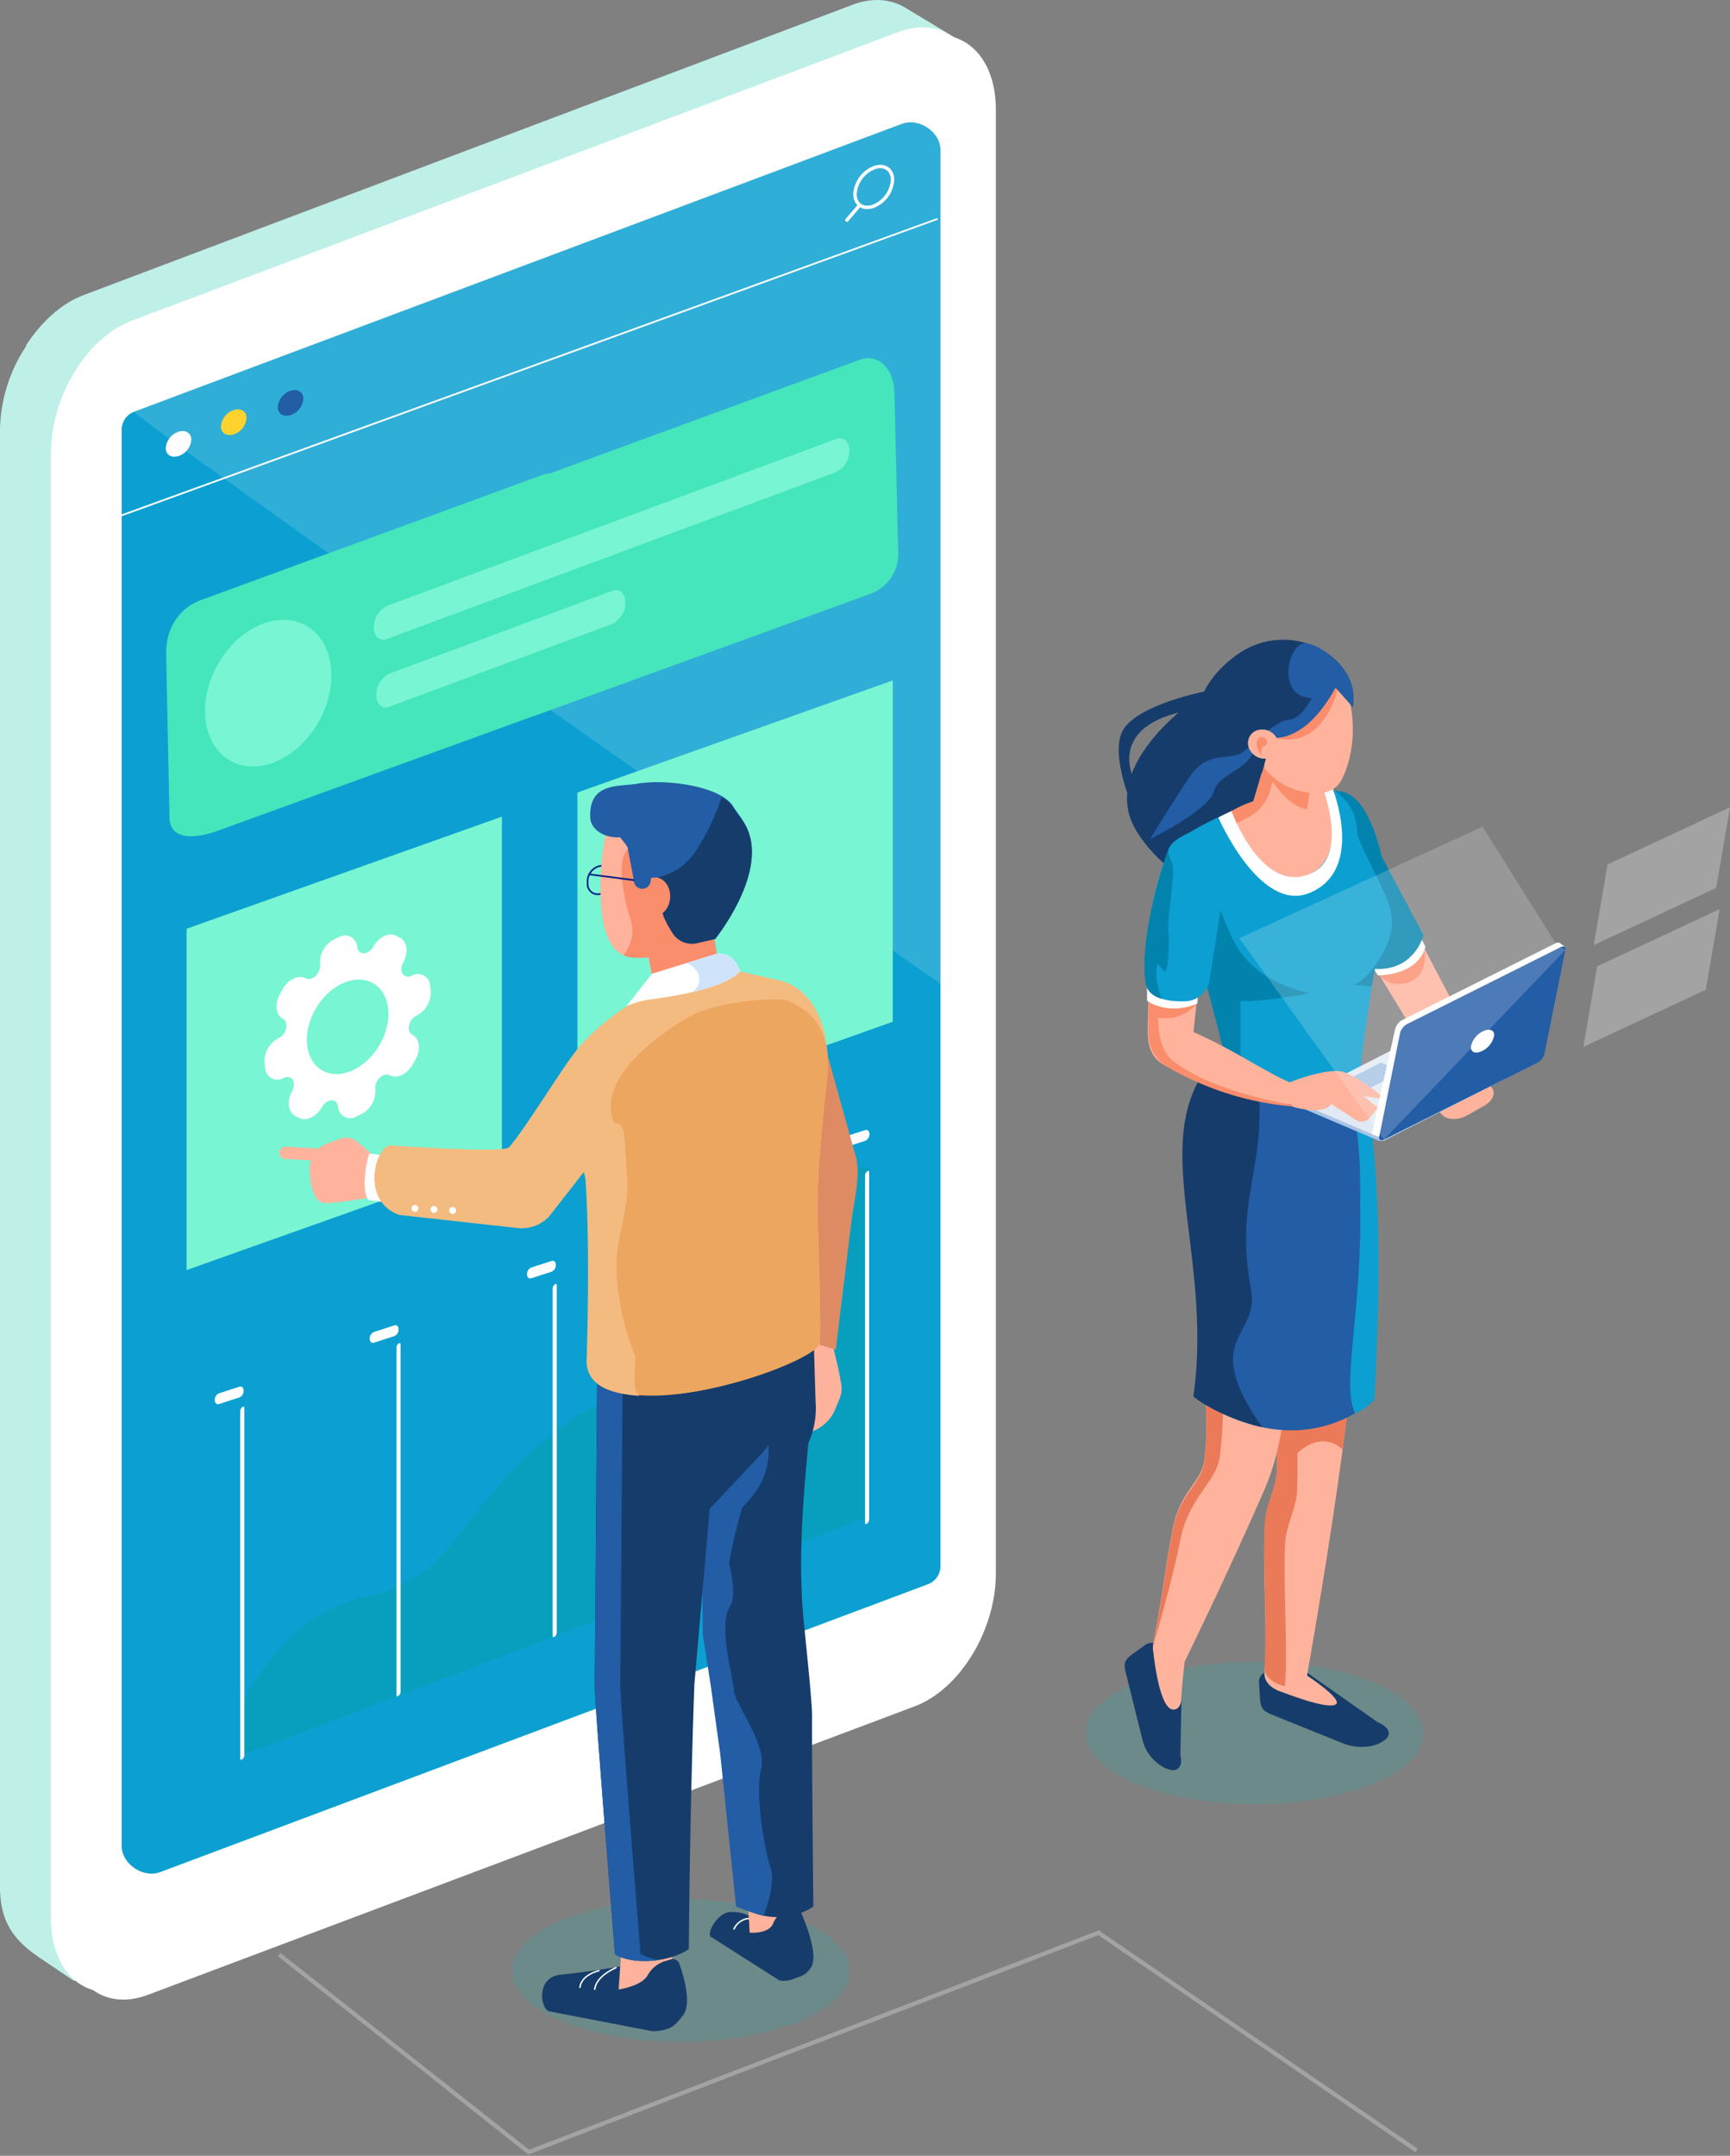 <svg id="Grupo_141464" data-name="Grupo 141464" xmlns="http://www.w3.org/2000/svg" xmlns:xlink="http://www.w3.org/1999/xlink" width="408.545" height="509" viewBox="0 0 408.545 509">
  <rect x="0" y="0" width="408.545" height="509" fill="#808080" stroke="none"/>
  <defs>
    <clipPath id="clip-path">
      <rect id="Rectángulo_36946" data-name="Rectángulo 36946" width="408.545" height="509" fill="none"/>
    </clipPath>
    <clipPath id="clip-path-3">
      <rect id="Rectángulo_36937" data-name="Rectángulo 36937" width="190.331" height="203.419" fill="none"/>
    </clipPath>
    <clipPath id="clip-path-4">
      <rect id="Rectángulo_36938" data-name="Rectángulo 36938" width="79.72" height="33.624" fill="none"/>
    </clipPath>
    <clipPath id="clip-path-6">
      <rect id="Rectángulo_36940" data-name="Rectángulo 36940" width="76.987" height="73.856" fill="none"/>
    </clipPath>
    <clipPath id="clip-path-7">
      <rect id="Rectángulo_36941" data-name="Rectángulo 36941" width="32.178" height="32.538" fill="none"/>
    </clipPath>
    <clipPath id="clip-path-9">
      <rect id="Rectángulo_36943" data-name="Rectángulo 36943" width="148.096" height="138.864" fill="none"/>
    </clipPath>
    <clipPath id="clip-path-10">
      <rect id="Rectángulo_36944" data-name="Rectángulo 36944" width="269.485" height="53.525" fill="none"/>
    </clipPath>
  </defs>
  <g id="Grupo_141463" data-name="Grupo 141463" clip-path="url(#clip-path)">
    <g id="Grupo_141462" data-name="Grupo 141462">
      <g id="Grupo_141461" data-name="Grupo 141461" clip-path="url(#clip-path)">
        <path id="Trazado_117361" data-name="Trazado 117361" d="M0,101.193a36.756,36.756,0,0,1,6.2-19.73L6.1,81.4c3.54-5.477,8.357-9.835,13.665-11.825L201.242,1.541c4.59-1.72,8.812-1.4,12.159.548l11,6.957-3.476,354.711a1.017,1.017,0,0,1-.084.478c-.067,13.164-8.852,27.083-19.681,31.143l-183.7,72.094-7.893-5.316C3.568,458.092,0,453.93,0,445.241Z" transform="translate(0 0.224)" fill="#bef0e8"/>
        <path id="Trazado_117362" data-name="Trazado 117362" d="M129.181,167.374s99.37,217.539,99.038,204.04L223.273,8.839l-11.764-7.1c-3.432-2-7.706-2.358-12.3-.623L17.55,69.689C12.237,71.7,7.479,76.124,4.04,81.7Z" transform="translate(2.149 0)" fill="#bef0e8"/>
        <path id="Trazado_117363" data-name="Trazado 117363" d="M27.1,466.984l181.032-68.1c10.871-4.075,19.238-18.153,19.238-31.36V21.844c0-13.208-8.582-20.575-19.454-16.5L26.985,73.457C16.114,77.533,7.848,91.625,7.848,104.832V450.514c0,13.207,8.381,20.545,19.252,16.47" transform="translate(4.175 2.245)" fill="#fff"/>
        <path id="Trazado_117364" data-name="Trazado 117364" d="M29.47,468.142l181.032-68.1c10.871-4.075,19.238-18.153,19.238-31.36V23c0-13.208-8.582-20.575-19.454-16.5L29.355,74.616C18.484,78.691,10.218,92.783,10.218,105.99V451.672c0,13.207,8.381,20.545,19.252,16.47" transform="translate(5.435 2.861)" fill="#fff"/>
        <path id="Trazado_117365" data-name="Trazado 117365" d="M18.756,91.488A4.552,4.552,0,0,1,21.8,87.142l181.182-67.92c4.06-1.523,9.135,1.915,9.135,6.187v334.3a4.551,4.551,0,0,1-3.045,4.346L27.891,431.977c-4.06,1.523-9.135-1.915-9.135-6.186V91.488Z" transform="translate(9.977 10.03)" fill="#0ba0d1"/>
        <g id="Grupo_141439" data-name="Grupo 141439" transform="translate(31.764 28.886)" opacity="0.15">
          <g id="Grupo_141438" data-name="Grupo 141438">
            <g id="Grupo_141437" data-name="Grupo 141437" clip-path="url(#clip-path-3)">
              <path id="Trazado_117366" data-name="Trazado 117366" d="M20.748,87.142l78.682-29.5,102.5-38.424c4.06-1.523,9.136,1.915,9.136,6.187V222.274S18.863,87.848,20.748,87.142" transform="translate(-20.735 -18.856)" fill="#fff"/>
            </g>
          </g>
        </g>
        <line id="Línea_251" data-name="Línea 251" x1="192.556" y2="69.948" transform="translate(28.712 51.733)" fill="none" stroke="#fff" stroke-linecap="round" stroke-linejoin="round" stroke-width="0.418"/>
        <path id="Trazado_117367" data-name="Trazado 117367" d="M42.821,64.3c.1,1.549,1.532,2.29,3.2,1.656A4.372,4.372,0,0,0,48.864,62c-.1-1.549-1.532-2.29-3.2-1.656A4.366,4.366,0,0,0,42.821,64.3" transform="translate(22.775 31.98)" fill="#225da6"/>
        <path id="Trazado_117368" data-name="Trazado 117368" d="M34.061,67.272c.1,1.549,1.533,2.29,3.2,1.656A4.368,4.368,0,0,0,40.1,64.977c-.1-1.549-1.532-2.29-3.2-1.656a4.37,4.37,0,0,0-2.842,3.951" transform="translate(18.115 33.562)" fill="#fed32e"/>
        <path id="Trazado_117369" data-name="Trazado 117369" d="M25.55,70.614c.1,1.549,1.533,2.29,3.2,1.656a4.368,4.368,0,0,0,2.842-3.951c-.1-1.549-1.532-2.29-3.2-1.656a4.37,4.37,0,0,0-2.842,3.951" transform="translate(13.588 35.339)" fill="#fff"/>
        <path id="Trazado_117370" data-name="Trazado 117370" d="M131.8,32.17c0,2.5,1.984,3.767,4.43,2.84a7.205,7.205,0,0,0,4.43-6.2c0-2.5-1.984-3.767-4.43-2.84A7.207,7.207,0,0,0,131.8,32.17Z" transform="translate(70.11 13.655)" fill="none" stroke="#fff" stroke-linecap="round" stroke-linejoin="round" stroke-width="0.808"/>
        <line id="Línea_252" data-name="Línea 252" x1="2.685" y2="3.127" transform="translate(199.991 48.847)" fill="none" stroke="#fff" stroke-linecap="round" stroke-linejoin="round" stroke-width="0.808"/>
        <g id="Grupo_141442" data-name="Grupo 141442" transform="translate(256.41 392.366)" opacity="0.32" style="mix-blend-mode: multiply;isolation: isolate">
          <g id="Grupo_141441" data-name="Grupo 141441">
            <g id="Grupo_141440" data-name="Grupo 141440" clip-path="url(#clip-path-4)">
              <path id="Trazado_117371" data-name="Trazado 117371" d="M247.1,272.937c0,9.285-17.845,16.811-39.861,16.811s-39.859-7.526-39.859-16.811,17.845-16.811,39.859-16.811,39.861,7.526,39.861,16.811" transform="translate(-167.377 -256.125)" fill="#42a19e"/>
            </g>
          </g>
        </g>
        <g id="Grupo_141445" data-name="Grupo 141445" transform="translate(120.914 448.474)" opacity="0.32" style="mix-blend-mode: multiply;isolation: isolate">
          <g id="Grupo_141444" data-name="Grupo 141444">
            <g id="Grupo_141443" data-name="Grupo 141443" clip-path="url(#clip-path-4)">
              <path id="Trazado_117372" data-name="Trazado 117372" d="M158.649,309.562c0,9.285-17.845,16.811-39.861,16.811s-39.859-7.526-39.859-16.811,17.845-16.811,39.859-16.811,39.861,7.526,39.861,16.811" transform="translate(-78.929 -292.75)" fill="#42a19e"/>
            </g>
          </g>
        </g>
        <path id="Trazado_117373" data-name="Trazado 117373" d="M186.525,279.717l.435-21.475c-.5-2.027-3.22-2.445-5.38-4.342a2.663,2.663,0,0,0-3.3-.244l-2.05,1.5c-3.039,2.047-3.2,2.656-2.534,5.331l3.939,15.878a10.115,10.115,0,0,0,5.331,6.417l.643.244c2.269.855,3.582-.633,2.918-3.307" transform="translate(92.223 134.682)" fill="#163c6b"/>
        <path id="Trazado_117374" data-name="Trazado 117374" d="M177.728,253.983s1.175,13.7,4.533,14.538c0,0,2.154.53,2.224-2.94s.97-10.192.97-10.192Z" transform="translate(94.539 135.102)" fill="#ffb39c"/>
        <path id="Trazado_117375" data-name="Trazado 117375" d="M222.182,269.747l-16.5-11.581c-2.106-.85-6.569-.965-9.506-.415a2.419,2.419,0,0,0-2.1,2.48l.172,2.555c.1,3.684.558,4.187,3.337,5.31l16.507,6.664c2.78,1.121,6.744.994,8.807-.285l.585-.363c2.065-1.278,1.478-3.243-1.3-4.365" transform="translate(103.232 136.927)" fill="#163c6b"/>
        <path id="Trazado_117376" data-name="Trazado 117376" d="M196.306,311.317c.175,4.666,9.659,6.345,9.838,1.61,9.484-54.31,12.985-84.135,15.185-130.591L192.3,157.9c2.342,40.324,7.654,71.538,6.934,106.354-.092,4.513-2.6,8.38-2.851,12.718-.521,9.009.7,25.573-.078,34.341" transform="translate(102.292 83.994)" fill="#ffb39c"/>
        <path id="Trazado_117377" data-name="Trazado 117377" d="M201.2,280.788c.251-4.338,2.759-8.207,2.852-12.718.72-34.816-4.591-66.032-6.934-106.354L192.3,156.9c2.341,40.322,7.652,71.538,6.934,106.353-.093,4.513-2.6,8.381-2.852,12.72-.521,9.008.7,25.571-.078,34.34.087,2.313,2.46,3.891,4.855,4.319.692-8.884-.472-25,.038-33.843" transform="translate(102.292 83.461)" fill="#eb7a59"/>
        <path id="Trazado_117378" data-name="Trazado 117378" d="M177.85,284.847c-1.034,4.093,4.787,8.05,7.393,4.372,7.83-16.127,13.562-28.551,18.893-40.736,4.04-9.231,4.905-20.266,6.6-31.342,4.038-26.423-23.262-33.09-21.9-6.235.558,10.976,2.4,19.776,1.045,30.728-.654,5.3-5.72,7.292-7.47,16.2-1.779,9.046-2.128,14.094-4.557,27.016" transform="translate(94.54 103.065)" fill="#ffb39c"/>
        <path id="Trazado_117379" data-name="Trazado 117379" d="M184.165,260.1c2.018-10.264,8.588-13.676,9.343-19.785,1.558-12.623.293-20.873-.349-33.522a29.211,29.211,0,0,1,1.587-12.159c-3.677,2.025-6.391,7.243-5.939,16.168.556,10.975,2.4,19.774,1.045,30.728-.654,5.3-5.72,7.29-7.47,16.2-1.779,9.045-2.128,14.094-4.557,27.016-.587,2.319,4.377-14.651,6.341-24.643" transform="translate(94.565 103.534)" fill="#eb7a59"/>
        <path id="Trazado_117380" data-name="Trazado 117380" d="M196.829,261.68s11.793,4.812,13.928,3.4c1.8-1.189-6.923-6.892-6.923-6.892Z" transform="translate(104.7 137.34)" fill="#ffb39c"/>
        <path id="Trazado_117381" data-name="Trazado 117381" d="M211.246,226.694s-4.44-5.08-10.99,1.062l-1.334-1.835,1.674-8.637,11.755.8Z" transform="translate(105.813 115.58)" fill="#eb7a59"/>
        <path id="Trazado_117382" data-name="Trazado 117382" d="M218.682,135.216,238.5,172.932l-7.626,8.358-26.23-43.109Z" transform="translate(108.856 71.926)" fill="#ffb39c"/>
        <path id="Trazado_117383" data-name="Trazado 117383" d="M212.594,152.127l10.794-5.515s.884,5.88-3.931,7.367-6.863-1.852-6.863-1.852" transform="translate(113.086 77.988)" fill="#fa8d6c"/>
        <path id="Trazado_117384" data-name="Trazado 117384" d="M213.7,154.665s9.31.244,11.231-6.737l-2.872-5.778-12.105,6.384Z" transform="translate(111.681 75.614)" fill="#fff"/>
        <path id="Trazado_117385" data-name="Trazado 117385" d="M192.707,106.578s-15.338,3-19.1,8.874,2.9,20.362,2.9,20.362v-7.569s-8.862-14.555,15.6-17.746c16.43-2.143.6-3.922.6-3.922" transform="translate(91.733 56.692)" fill="#163c6b"/>
        <path id="Trazado_117386" data-name="Trazado 117386" d="M191.739,106.868s-25.3,16.379-15.921,32.243,34.8,22.7,34.8,22.7l10.333-53.284Z" transform="translate(92.414 56.847)" fill="#163c6b"/>
        <path id="Trazado_117387" data-name="Trazado 117387" d="M208.29,121.916c5.593-.4,9.025,5.748,11.405,15.543l9.846,18.5s-3.07,12.557-18.736,6.2c-21.7-8.8-2.515-40.245-2.515-40.245" transform="translate(106.633 64.842)" fill="#0283ad"/>
        <path id="Trazado_117388" data-name="Trazado 117388" d="M191.308,166.167c-11.993,20.482-2.339,39.775-7.332,75.7,0,0,22.282,17.455,42.729.786l-.947-77.493Z" transform="translate(97.863 87.855)" fill="#225da6"/>
        <path id="Trazado_117389" data-name="Trazado 117389" d="M209.966,246.411c3.258-1.379,3-1.956,4.556-3.159,1.615-30.106,1.624-57.106-3.225-79.218l-4.421,1.46c4.308,13.839,4.308,18.248,4.308,35.205,0,23.753-4.412,39.15-1.218,45.711" transform="translate(110.044 87.255)" fill="#0ba0d1"/>
        <path id="Trazado_117390" data-name="Trazado 117390" d="M201.086,251.014c-14.912-21.488-.544-21.01-2.606-32.394-4.279-23.615,4.862-29.036,1.078-53.605l-7.341-3.407c-20.355,18.314-2.339,46.225-7.332,82.151,0,0,4.842,4.361,16.2,7.255" transform="translate(96.954 85.964)" fill="#163c6b"/>
        <path id="Trazado_117391" data-name="Trazado 117391" d="M225.571,188.494c.057-3.586,2.056-15.3,2.923-22.1.81-6.348,4.717-5.406,3.347-13.144-.179-4.222-6.567-15.07-6.892-18.153-.513-4.876.332-10.043-9.921-14.843l-4.508.977a29.775,29.775,0,0,0-6.186,2.068c-20.9,9.683-25.461,10.155-24.005,22.4.237,6.3,3.985,1.4,5.114,5.567,2.166,8,10.612,16.144,7.635,30.171-.6,2.831-2.816,4.76-.294,6.638,10.929,8.139,32.639,9.746,32.788.417" transform="translate(95.79 63.969)" fill="#0ba0d1"/>
        <path id="Trazado_117392" data-name="Trazado 117392" d="M211.3,164.76c.012.3.028-.021,0,0" transform="translate(112.4 87.641)" fill="#ff5cab"/>
        <path id="Trazado_117393" data-name="Trazado 117393" d="M217.243,147.706c-.179-4.222-7.664-16.222-7.989-19.305l-.031,1.935c.355,3.386,5.245,11.58,5.443,16.215a25.324,25.324,0,0,1-1.972,13.948s5.713-6.217,4.548-12.793" transform="translate(111.293 68.301)" fill="#0ba0d1"/>
        <path id="Trazado_117394" data-name="Trazado 117394" d="M189.193,137.366l-4.375,15.192,5.739,21.994,4.073,2.857V158.136c-3.047-6.022-4.337-13.326-5.437-20.77" transform="translate(98.311 73.069)" fill="#0283ad"/>
        <path id="Trazado_117395" data-name="Trazado 117395" d="M232.8,172.517l-4.167,2.37c-2.034,1.158-4.654,1.1-5.82-.127L222,173.9c-1.167-1.229-.455-3.183,1.581-4.341l4.167-2.37c2.036-1.158,4.654-1.1,5.82.127l.817.861c1.167,1.229.457,3.183-1.581,4.341" transform="translate(117.789 88.49)" fill="#ffb39c"/>
        <path id="Trazado_117396" data-name="Trazado 117396" d="M199.8,176.478l-.126-.885,1.478.426.219-.567,32.9-16.851a2.283,2.283,0,0,1,1.677.037l16.28,6.924-.029-.2,2.951.882.142.941h-.021a.4.4,0,0,1-.231.247L220.8,184.97a2.283,2.283,0,0,1-1.677-.037l-18.855-8.021c-.288-.121-.449-.28-.472-.434Z" transform="translate(106.212 84.289)" fill="#a8c4e5"/>
        <path id="Trazado_117397" data-name="Trazado 117397" d="M220.681,184.359l34.24-17.536c.4-.2.29-.553-.236-.777l-18.855-8.02a2.291,2.291,0,0,0-1.677-.038l-34.24,17.538c-.4.2-.29.551.236.775L219,184.32a2.279,2.279,0,0,0,1.676.038" transform="translate(106.212 83.964)" fill="#e1eaf4"/>
        <path id="Trazado_117398" data-name="Trazado 117398" d="M212.437,170.194l8.286-4.243c.1-.051.07-.135-.057-.188l-4.564-1.941a.556.556,0,0,0-.406-.009l-8.286,4.243c-.1.051-.07.135.057.188l4.564,1.941a.556.556,0,0,0,.406.009" transform="translate(110.297 87.119)" fill="#a8c4e5"/>
        <path id="Trazado_117399" data-name="Trazado 117399" d="M213.773,183.721a70.346,70.346,0,0,1-33.172-9.587c-2.664-1.552-3.58-4.167-3.644-7.145-.146-6.825.558-19.894,2.866-21.864l8.95,11.332-1.052,10.022c11.572,5.1,18.6,10.8,25.666,12.943Z" transform="translate(94.119 77.197)" fill="#ffb39c"/>
        <path id="Trazado_117400" data-name="Trazado 117400" d="M182.7,172.7c-2.4-1.946-3.269-5.952-3.332-8.93-.1-4.813-.092-12.251.731-16.913l-.774-.887c-2.309,1.972-2.388,14.085-2.243,20.909a8.807,8.807,0,0,0,4.41,7.34,70.345,70.345,0,0,0,33.172,9.587S192.982,181.05,182.7,172.7" transform="translate(94.169 77.645)" fill="#fa8d6c"/>
        <path id="Trazado_117401" data-name="Trazado 117401" d="M188.381,128.579s8.089,19.385,19.84,14.334,3.237-22.585,3.237-22.585a99.374,99.374,0,0,0-23.077,8.251" transform="translate(100.206 64.006)" fill="#ffb39c"/>
        <path id="Trazado_117402" data-name="Trazado 117402" d="M199.29,136.711l.792.159a4.466,4.466,0,0,0,5.489-3.615l1.935-14.245a5.2,5.2,0,0,0-4.242-5.572l-.792-.159a4.464,4.464,0,0,0-5.489,3.615l-3.991,13.26c-.343,2.526,3.621,6.019,6.3,6.557" transform="translate(102.648 60.202)" fill="#ffb39c"/>
        <path id="Trazado_117403" data-name="Trazado 117403" d="M198.865,167.733s9.087-3.649,12.763-2.405c2.7.911,6.885,3.991,8.922,5.566a.391.391,0,0,1-.286.709l-3.957-.625,3.352,2.727L217.8,176.1a2.531,2.531,0,0,1-3.392.476l-5.78-3.755s-.752,2.712-8.64.815c-1.854-.446-1.118-5.9-1.118-5.9" transform="translate(105.706 87.806)" fill="#ffb39c"/>
        <path id="Trazado_117404" data-name="Trazado 117404" d="M215.472,170.2a3.434,3.434,0,0,1,1.682-2.059l36.187-18.114a1.17,1.17,0,0,1,.8-.149l0,0,.006,0a.47.47,0,0,1,.185.1l1.193.893-1.088-.006L250.952,168.2a3.437,3.437,0,0,1-1.684,2.059l-34.217,17.127-1.106,1.025-.138.244a5.711,5.711,0,0,1-2.344-.64Z" transform="translate(112.484 79.715)" fill="#fff"/>
        <path id="Trazado_117405" data-name="Trazado 117405" d="M216.477,165.608a3.434,3.434,0,0,1,1.682-2.059l36.187-18.114a1.17,1.17,0,0,1,.8-.149l0,0,.006,0a.471.471,0,0,1,.185.1l1.193.892-1.088,0L251.957,163.6a3.441,3.441,0,0,1-1.684,2.059l-34.217,17.127-1.106,1.025-.138.244a5.711,5.711,0,0,1-2.344-.64Z" transform="translate(113.019 77.271)" fill="#fff"/>
        <path id="Trazado_117406" data-name="Trazado 117406" d="M255.433,146.053l-36.187,18.114a3.434,3.434,0,0,0-1.682,2.059l-3.528,17.519a.252.252,0,0,0,0,.034l-1.412,7.013c-.15.748.358,1.037,1.138.648l36.186-18.114a3.442,3.442,0,0,0,1.684-2.059l3.527-17.519c0-.012,0-.023,0-.035l1.412-7.012c.15-.748-.36-1.039-1.138-.648" transform="translate(113.086 77.598)" fill="#225da6"/>
        <path id="Trazado_117407" data-name="Trazado 117407" d="M226.742,162.788c-.04,1.276,1.16,1.69,2.679.925a5.1,5.1,0,0,0,2.823-3.7c.04-1.276-1.16-1.69-2.679-.924a5.1,5.1,0,0,0-2.823,3.693" transform="translate(120.611 84.423)" fill="#fff"/>
        <path id="Trazado_117408" data-name="Trazado 117408" d="M190.932,127.084s7.127,19.989,18.858,14.682c9.1-4.118,2.5-20.652,2.5-20.652l2.453.473S222.6,141,209.312,146.422c-11.7,4.772-21.505-17.839-21.505-17.839Z" transform="translate(99.901 64.424)" fill="#fff"/>
        <path id="Trazado_117409" data-name="Trazado 117409" d="M194.84,103.211c2.416-3.879,6.1-4.559,9.518-2.327,3.352-1.36,7.4.64,10.385,5.716,4.156,7.067,3.743,16.877,1.147,23.039-1.406,3.338-3.056,5.662-11.044,4.27-5.412-1.037-8.459-2.626-11.523-7.834-4.156-7.067-2.005-17.205,1.517-22.863" transform="translate(101.624 52.989)" fill="#ffb39c"/>
        <path id="Trazado_117410" data-name="Trazado 117410" d="M205.623,124.3a14.915,14.915,0,0,1-10.88-6.2s4.435,9.173,10.339,10.178Z" transform="translate(103.59 62.822)" fill="#fa8d6c"/>
        <path id="Trazado_117411" data-name="Trazado 117411" d="M189.847,129.3a23.757,23.757,0,0,1,5.16-2.322l2.931-10.019s-1.388,2.027,1.691,5.084l-.541,2.036a10.721,10.721,0,0,1-4.922,6.5l-3.124,1.559Z" transform="translate(100.986 62.212)" fill="#fa8d6c"/>
        <path id="Trazado_117412" data-name="Trazado 117412" d="M188.144,140.249c2.877,6.849,4.746,15.606,20.906,19.67,0,0-14.308,2.8-17.959,1.561s-2.947-21.231-2.947-21.231" transform="translate(100.051 74.603)" fill="#0283ad"/>
        <path id="Trazado_117413" data-name="Trazado 117413" d="M213.91,148.631s-.427.524-.555.7c-.628.878-2.652,3.523-4.728,4.184l4.343.286" transform="translate(110.976 79.062)" fill="#0283ad"/>
        <path id="Trazado_117414" data-name="Trazado 117414" d="M196.773,118.305s8.177,3.222,13.2-7.776c0,0,1.786-3.775,1.023-5.374s-14.224,13.15-14.224,13.15" transform="translate(104.67 55.871)" fill="#fa8d6c"/>
        <path id="Trazado_117415" data-name="Trazado 117415" d="M217.275,109.871c-9.605,14.857-15.2,10.592-15.428,12.911,0,0-1.622,6.164-1.625,6.178-.974,4.61-5.651,2.736-10.149,4.228l-.014,0S175.3,116.117,193.644,102.4c12.412-9.284,29.582-.142,27.723,12.072Z" transform="translate(98.113 52.446)" fill="#163c6b"/>
        <path id="Trazado_117416" data-name="Trazado 117416" d="M177.294,142.219s13.809-6.776,15.025-11.165,7.888-4.925,9.477-9.814l5.34-2.957s7.28.614,13.944-11.859c0,0,1.336-1.74-1.829-1.271s-4.988,8.492-8.94,8.824-8.413,5.964-11.4,7.87-7.955-.573-12.061,5.386-9.552,14.985-9.552,14.985" transform="translate(94.308 55.892)" fill="#225da6"/>
        <path id="Trazado_117417" data-name="Trazado 117417" d="M192.887,117.378a3.9,3.9,0,0,0,4.939,1.61,3.2,3.2,0,0,0,1.279-4.613,3.9,3.9,0,0,0-4.939-1.61,3.2,3.2,0,0,0-1.279,4.613" transform="translate(102.337 59.801)" fill="#ffb39c"/>
        <path id="Trazado_117418" data-name="Trazado 117418" d="M195.892,115.471a.842.842,0,0,0,.061-1.285c-.544-.541-1.377-1.054-2,.006s.055,2.439.653,3.314a.164.164,0,0,0,.3-.123,1.3,1.3,0,0,1,.415-1.54c.231-.139.418-.263.568-.372" transform="translate(103.039 60.414)" fill="#fa8d6c"/>
        <path id="Trazado_117419" data-name="Trazado 117419" d="M209.742,109.59l4.092,4.6a11.3,11.3,0,0,0-2.541-9.4s-4.027-4.833-8.377-5.638-7.948,13.878,2.492,12.893Z" transform="translate(105.646 52.727)" fill="#225da6"/>
        <path id="Trazado_117420" data-name="Trazado 117420" d="M177.953,155.208,188,154.7s-3.955,4.815-9.922,3.073Z" transform="translate(94.659 82.287)" fill="#fa8d6c"/>
        <path id="Trazado_117421" data-name="Trazado 117421" d="M176.824,156.109s4.679,3.628,11.862.671l.412-5.172-12.274-.87Z" transform="translate(94.058 80.182)" fill="#fff"/>
        <path id="Trazado_117422" data-name="Trazado 117422" d="M195.058,142.459l-3.3,20.908a5.989,5.989,0,0,1-5.6,5.268c-4.2.165-9.6-.578-9.613-5.477a83.785,83.785,0,0,1,5.457-30.3c1.048-2.692,4.041-3.327,7.4-5.423.542-.339.158,2.653.76,3.091a12.52,12.52,0,0,1,4.895,11.932" transform="translate(93.912 67.773)" fill="#0ba0d1"/>
        <path id="Trazado_117423" data-name="Trazado 117423" d="M182.074,130.967s-6.892,18.714-5.458,30.963c0,0-.021,3.261,3.919,4.222a16.215,16.215,0,0,1-1.287-6.649c.095-3.715,1.673,1.31,2.247-.034s.87-6.316.579-9.786,1.852-13.407.817-15.756-.817-2.961-.817-2.961" transform="translate(93.843 69.666)" fill="#0283ad"/>
        <g id="Grupo_141448" data-name="Grupo 141448" transform="translate(292.67 195.182)" opacity="0.19">
          <g id="Grupo_141447" data-name="Grupo 141447">
            <g id="Grupo_141446" data-name="Grupo 141446" clip-path="url(#clip-path-6)">
              <path id="Trazado_117424" data-name="Trazado 117424" d="M265.742,154.934l-17.26-27.526-57.435,26.345,34.174,47.511,42.813-44.739" transform="translate(-191.046 -127.409)" fill="#fff"/>
            </g>
          </g>
        </g>
        <g id="Grupo_141451" data-name="Grupo 141451" transform="translate(376.367 190.603)" opacity="0.28">
          <g id="Grupo_141450" data-name="Grupo 141450">
            <g id="Grupo_141449" data-name="Grupo 141449" clip-path="url(#clip-path-7)">
              <path id="Trazado_117425" data-name="Trazado 117425" d="M274.595,143.453l-28.914,13.506,3.265-19.031,28.914-13.507Z" transform="translate(-245.681 -124.42)" fill="#fff"/>
            </g>
          </g>
        </g>
        <g id="Grupo_141454" data-name="Grupo 141454" transform="translate(373.913 214.651)" opacity="0.28">
          <g id="Grupo_141453" data-name="Grupo 141453">
            <g id="Grupo_141452" data-name="Grupo 141452" clip-path="url(#clip-path-7)">
              <path id="Trazado_117426" data-name="Trazado 117426" d="M272.993,159.15l-28.914,13.506,3.265-19.031,28.914-13.507Z" transform="translate(-244.079 -140.118)" fill="#fff"/>
            </g>
          </g>
        </g>
        <g id="Grupo_141457" data-name="Grupo 141457" transform="translate(57.223 275.563)" opacity="0.32" style="mix-blend-mode: multiply;isolation: isolate">
          <g id="Grupo_141456" data-name="Grupo 141456">
            <g id="Grupo_141455" data-name="Grupo 141455" clip-path="url(#clip-path-9)">
              <path id="Trazado_117427" data-name="Trazado 117427" d="M37.354,306.38s8.158-17.334,23.2-23.158c11.5-4.453,5.455.559,19.252-7.661,8.136-4.846,20.77-29.906,40.841-39.058,36.339-16.571,49.007-59.934,64.8-56.421v82.248l-148.1,56.415Z" transform="translate(-37.353 -179.879)" fill="#009c98"/>
            </g>
          </g>
        </g>
        <path id="Trazado_117428" data-name="Trazado 117428" d="M37.522,300.053c-.268.2-.486.147-.486-.121V217.765a1.244,1.244,0,0,1,.486-.849c.268-.2.486-.147.486.12V299.2a1.244,1.244,0,0,1-.486.849" transform="translate(19.701 115.32)" fill="#fff"/>
        <path id="Trazado_117429" data-name="Trazado 117429" d="M61.6,290.265c-.268.2-.486.147-.486-.12v-82.17a1.244,1.244,0,0,1,.486-.849c.268-.2.486-.147.486.121v82.168a1.244,1.244,0,0,1-.486.849" transform="translate(32.509 110.113)" fill="#fff"/>
        <path id="Trazado_117430" data-name="Trazado 117430" d="M85.68,281.148c-.268.2-.486.147-.486-.121V198.86a1.244,1.244,0,0,1,.486-.849c.268-.2.486-.147.486.121V280.3a1.244,1.244,0,0,1-.486.849" transform="translate(45.317 105.264)" fill="#fff"/>
        <path id="Trazado_117431" data-name="Trazado 117431" d="M109.758,272.019c-.268.2-.486.147-.486-.121V189.731a1.244,1.244,0,0,1,.486-.849c.268-.2.486-.147.486.121V271.17a1.244,1.244,0,0,1-.486.849" transform="translate(58.125 100.408)" fill="#8123b0"/>
        <path id="Trazado_117432" data-name="Trazado 117432" d="M133.836,263.722c-.268.2-.486.147-.486-.121V181.434a1.244,1.244,0,0,1,.486-.849c.268-.2.486-.147.486.12v82.168a1.244,1.244,0,0,1-.486.849" transform="translate(70.933 95.995)" fill="#fff"/>
        <path id="Trazado_117433" data-name="Trazado 117433" d="M135.416,176.717l-4.864,1.572c-.538.173-.979-.253-.979-.95a1.706,1.706,0,0,1,.979-1.581l4.864-1.572c.538-.175.979.253.979.95a1.708,1.708,0,0,1-.979,1.581" transform="translate(68.924 92.635)" fill="#fff"/>
        <path id="Trazado_117434" data-name="Trazado 117434" d="M110.979,186.977l-4.864,1.572c-.539.175-.979-.253-.979-.95a1.705,1.705,0,0,1,.979-1.581l4.864-1.572c.538-.173.979.253.979.95a1.708,1.708,0,0,1-.979,1.581" transform="translate(55.925 98.093)" fill="#afb0e0"/>
        <path id="Trazado_117435" data-name="Trazado 117435" d="M87.08,196.883l-4.864,1.572c-.539.175-.979-.253-.979-.95a1.705,1.705,0,0,1,.979-1.581l4.864-1.572c.538-.175.979.253.979.95a1.708,1.708,0,0,1-.979,1.581" transform="translate(43.213 103.362)" fill="#fff"/>
        <path id="Trazado_117436" data-name="Trazado 117436" d="M62.836,206.812l-4.864,1.572c-.539.175-.979-.253-.979-.948a1.706,1.706,0,0,1,.979-1.582l4.864-1.572c.538-.173.979.253.979.95a1.706,1.706,0,0,1-.979,1.581" transform="translate(30.316 108.643)" fill="#fff"/>
        <path id="Trazado_117437" data-name="Trazado 117437" d="M38.95,216.266l-4.864,1.572c-.538.175-.979-.253-.979-.95a1.707,1.707,0,0,1,.979-1.581l4.864-1.572c.538-.175.979.253.979.95a1.706,1.706,0,0,1-.979,1.581" transform="translate(17.611 113.672)" fill="#fff"/>
        <path id="Trazado_117438" data-name="Trazado 117438" d="M33.785,112.331,114.363,82.8a6.183,6.183,0,0,1,1.8-.374l73.161-26.816c4.412-1.618,8.138,1.918,8.28,7.856l.715,29.957c0,.032,0,.063,0,.1l.178,7.419a10,10,0,0,1-6.63,9.924s-54.995,19.976-79.1,28.725c-.132.049-.267.075-.4.113-13.656,4.96-54.647,19.849-74.564,27.077-5.02,1.823-11.261,2.419-11.391-3.05l-.8-38.516c-.144-6.06,2.97-10.969,8.171-12.876" transform="translate(13.622 29.37)" fill="#45e6bb"/>
        <path id="Trazado_117439" data-name="Trazado 117439" d="M45.289,96.451C53.5,93.375,60.7,98.224,61.382,107.28s-5.423,18.89-13.631,21.966-15.413-1.774-16.093-10.829,5.423-18.89,13.631-21.966" transform="translate(16.812 50.814)" fill="#78f5d3"/>
        <path id="Trazado_117440" data-name="Trazado 117440" d="M60.725,114.943,166.814,75.533a5.64,5.64,0,0,0,3.107-5.062c0-2.149-1.4-3.389-3.107-2.754L60.725,107.127a5.643,5.643,0,0,0-3.107,5.062c0,2.149,1.4,3.389,3.107,2.754" transform="translate(30.649 35.932)" fill="#78f5d3"/>
        <path id="Trazado_117441" data-name="Trazado 117441" d="M61.111,118.482l52.625-19.551a5.64,5.64,0,0,0,3.107-5.062c0-2.148-1.4-3.387-3.107-2.753L61.111,110.666A5.643,5.643,0,0,0,58,115.727c0,2.149,1.4,3.389,3.107,2.754" transform="translate(30.854 48.38)" fill="#78f5d3"/>
        <path id="Trazado_117442" data-name="Trazado 117442" d="M28.761,152.328v80.593l74.464-26.463V125.865Z" transform="translate(15.299 66.952)" fill="#78f5d3"/>
        <path id="Trazado_117443" data-name="Trazado 117443" d="M89.014,131.331v80.593l74.464-26.463V104.869Z" transform="translate(47.35 55.783)" fill="#78f5d3"/>
        <path id="Trazado_117444" data-name="Trazado 117444" d="M40.8,174.4l.149,1.169a2.875,2.875,0,0,0,4.369,2.312h0c1.877-.879,3.125,1.106,1.978,3.148-1.3,2.312-.968,4.916.737,5.818l.879.466c1.707.9,4.142-.241,5.44-2.551,1.147-2.042,3.545-2.1,3.8-.093a2.876,2.876,0,0,0,4.371,2.312l1.092-.513a6.138,6.138,0,0,0,3.327-5.918c-.256-2.007,1.886-4.076,3.393-3.278h0c1.707.9,4.142-.239,5.44-2.551l.669-1.189c1.3-2.312.968-4.916-.738-5.818-1.507-.8-.875-3.666,1-4.545a6.141,6.141,0,0,0,3.326-5.918l-.149-1.17a2.875,2.875,0,0,0-4.369-2.31c-1.877.879-3.125-1.106-1.978-3.148,1.3-2.312.968-4.916-.738-5.818l-.878-.464c-1.707-.9-4.142.239-5.441,2.549-1.147,2.042-3.545,2.1-3.8.093a2.875,2.875,0,0,0-4.369-2.312l-1.094.513A6.14,6.14,0,0,0,53.9,151.1c.254,2.007-1.887,4.076-3.395,3.278-1.707-.9-4.142.239-5.441,2.551l-.668,1.189c-1.3,2.312-.97,4.916.737,5.82,1.507.8.876,3.664-1,4.544A6.141,6.141,0,0,0,40.8,174.4m10.069-4.1c-.715-5.639,2.98-12.214,8.254-14.687s10.128.1,10.843,5.736-2.98,12.214-8.253,14.687-10.129-.1-10.845-5.736" transform="translate(21.685 76.614)" fill="#fff"/>
        <path id="Trazado_117445" data-name="Trazado 117445" d="M133.243,221.968c-.55,1.327-1.166,2.794-1.166,2.794a9.378,9.378,0,0,1-5.351,4.936,10.39,10.39,0,0,0-1.651.746l.516-4.3c0-.025.282-2.753.5-4.921-1.65-3.292-3.208-5.4-2.583-7.214l-1.114-1.6a.793.793,0,0,1-.064-.783l3.438-7.588a.8.8,0,0,1,1.442-.058c.311.65.718,1.6,1.177,2.718l1.97-2.08s2.572,9.357,3.165,13.36c.006.041.015.087.026.139a6.448,6.448,0,0,1-.306,3.853" transform="translate(65.033 108.273)" fill="#ffb39c"/>
        <path id="Trazado_117446" data-name="Trazado 117446" d="M96.775,139.653l-3.356.686a2.384,2.384,0,0,1-2.834-2.517l-.006-.412a3.718,3.718,0,0,1,2.724-3.652l3.356-.686a2.384,2.384,0,0,1,2.834,2.517L99.5,136A3.721,3.721,0,0,1,96.775,139.653Z" transform="translate(48.181 70.758)" fill="none" stroke="#082187" stroke-linecap="round" stroke-linejoin="round" stroke-width="0.396"/>
        <path id="Trazado_117447" data-name="Trazado 117447" d="M130.559,156.657,139.543,189c1.642,4.436-.27,11.327-.815,16.026l-3.7,30.309-17.836-5.417s7.991-62.852,8.029-63.479,5.336-9.781,5.336-9.781" transform="translate(62.339 83.331)" fill="#de8b64"/>
        <path id="Trazado_117448" data-name="Trazado 117448" d="M128.879,294.234a1.817,1.817,0,0,1,2.155,1.036c1.319,3.055,4.023,10.088,2.283,12.769-1.347,2.079-2.592,2.071-4.173,2.728a5.871,5.871,0,0,1-3.3.354l-15.759-10.045c-2.051-.429,1.1-6.022,4.133-6.109,4.1-.116,5.616,1.772,5.616,1.772Z" transform="translate(58.21 156.477)" fill="#163c6b"/>
        <path id="Trazado_117449" data-name="Trazado 117449" d="M116.945,295.673a4.256,4.256,0,0,0-3.8,2.517" transform="translate(60.183 157.277)" fill="none" stroke="#fff" stroke-linecap="round" stroke-linejoin="round" stroke-width="0.342"/>
        <path id="Trazado_117450" data-name="Trazado 117450" d="M115.181,292.463l.581,10.967s4.571.407,5.569-2.234a5.2,5.2,0,0,1,3.519-3.1l1.416-.391,1.348-10.3Z" transform="translate(61.269 152.882)" fill="#ffb39c"/>
        <path id="Trazado_117451" data-name="Trazado 117451" d="M129.077,204.526l5.063,1.052.5,16.576a20.26,20.26,0,0,1-1.708,9.812c-.815,9.259-2.669,26.217-1.085,42.091,1.089,10.906,2.005,19.693,1.965,22.657-.09,6.734.3,44.621.3,44.621s-6.422,5.075-15.834.836l-9.314-67.109.43-61.34Z" transform="translate(57.964 108.794)" fill="#163c6b"/>
        <path id="Trazado_117452" data-name="Trazado 117452" d="M113.76,302.059a1.674,1.674,0,0,1,2.181.859c1.031,2.9,3.055,9.605.858,12.361-1.7,2.137-2.684,3.608-7.223,3.68l-24.208-4.668c-2.146-.273-3.539-8.205,2.814-8.707,4.4-.348,16.352-2.273,16.352-2.273Z" transform="translate(44.452 160.619)" fill="#163c6b"/>
        <path id="Trazado_117453" data-name="Trazado 117453" d="M96.393,297.7l-1.025,15.1s5.489-.757,6.886-3.421a7.084,7.084,0,0,1,4.155-3.294l1.566-.487,2.417-10.592Z" transform="translate(50.729 156.925)" fill="#ffb39c"/>
        <path id="Trazado_117454" data-name="Trazado 117454" d="M96.681,303.275s-4.64,1.87-5,5.08" transform="translate(48.767 161.322)" fill="none" stroke="#fff" stroke-linecap="round" stroke-linejoin="round" stroke-width="0.337"/>
        <path id="Trazado_117455" data-name="Trazado 117455" d="M93.9,303.725s-4.155.892-4.5,3.952" transform="translate(47.557 161.561)" fill="none" stroke="#fff" stroke-linecap="round" stroke-linejoin="round" stroke-width="0.337"/>
        <path id="Trazado_117456" data-name="Trazado 117456" d="M108.38,267.4l-.147-27.676,14.707-15.666.968-1.377c.42,7.439-3.127,11.673-6.178,14.736a121.337,121.337,0,0,0-3.122,13.175c.833,3.932,1.6,8.076.121,10.425-1.385,2.2-1.141,6.512-.541,10.606s1.553,7.963,1.592,9.267c.078,2.609,7.926,12.81,6.388,18.446s.9,19.388,2.249,23.236-1.673,11.315-1.673,11.315a52.631,52.631,0,0,1-6.5-2.2l-3.75-36.141-2.226-16.033Z" transform="translate(57.573 118.453)" fill="#225da6"/>
        <path id="Trazado_117457" data-name="Trazado 117457" d="M122.137,208.161l-6.921,79.281s-1.046,26.95-1.308,62.512c-4.185,3.006-13.017,3.966-17.441,1.244,0,0-4.968-61.365-4.787-63.341l.636-80.639Z" transform="translate(48.764 110.226)" fill="#163c6b"/>
        <path id="Trazado_117458" data-name="Trazado 117458" d="M91.679,287.855l.637-80.639,6.03.191-.634,80.342c-.179,1.975,4.787,63.341,4.787,63.341a11.444,11.444,0,0,0,4.41,1.428c-3.784.594-7.862.267-10.443-1.321,0,0-4.967-61.366-4.787-63.342" transform="translate(48.764 110.225)" fill="#225da6"/>
        <path id="Trazado_117459" data-name="Trazado 117459" d="M118.938,160.715l-7.948-21.142-12.821.434,5.025,22.017Z" transform="translate(52.22 74.243)" fill="#ffb39c"/>
        <path id="Trazado_117460" data-name="Trazado 117460" d="M119.333,131.21s5.827,29.344-18.645,29.324c0,0-9.925,2.947-7.837-22.323s16.533-13.775,26.483-7" transform="translate(49.237 65.234)" fill="#ffb39c"/>
        <path id="Trazado_117461" data-name="Trazado 117461" d="M96.1,151a30.819,30.819,0,0,0,10.164-10.9l11.113,5.584,2.053,13.035L103.669,160.3l-1.558-8.784S97.664,152,96.1,151" transform="translate(51.118 74.519)" fill="#fa8d6c"/>
        <path id="Trazado_117462" data-name="Trazado 117462" d="M119.792,157.36l-4.288.982a5.409,5.409,0,0,1-5.844-2.485,26.889,26.889,0,0,1-2.136-4.018c-.787-2.685-1.19-2.368-1.858-6.4-.267-1.6-3.549-1.086-4.05-3.972-.924-5.316-7.018-10.776-7.018-10.776s-3.045-1.267-2.142-3.874c1.321-3.808,3.436-3.108,6.236-4.922,4.23-2.739,21.908-1.29,25.372,4.387.867,1.42,2.05,2.759,2.949,4.446,5.7,10.7-7.222,26.633-7.222,26.633" transform="translate(49.091 64.126)" fill="#225da6"/>
        <path id="Trazado_117463" data-name="Trazado 117463" d="M102.94,141.816h0a14.532,14.532,0,0,0,9.046-6.388,54.932,54.932,0,0,0,6.022-12.576,7.6,7.6,0,0,1,2.721,2.442c.866,1.42,2.048,2.759,2.947,4.446,5.7,10.7-7.222,26.633-7.222,26.633l-4.288.982a5.408,5.408,0,0,1-5.843-2.485,26.708,26.708,0,0,1-2.137-4.02c-.787-2.684-1.19-2.367-1.858-6.4-.234-1.408-2.808-1.181-3.761-3.081a6.851,6.851,0,0,0,4.372.446" transform="translate(52.432 65.349)" fill="#163c6b"/>
        <path id="Trazado_117464" data-name="Trazado 117464" d="M98.632,139.63c-.092,2.5,1.438,4.58,3.418,4.654s3.657-1.9,3.747-4.392-1.438-4.582-3.416-4.654-3.657,1.893-3.749,4.392" transform="translate(52.464 71.936)" fill="#fa8d6c"/>
        <path id="Trazado_117465" data-name="Trazado 117465" d="M86.861,181.585c-4.936-13.242,22.115-27.556,22.115-27.556l15.209-5.012,14.956,3.419c9.811,3.549,10.714,15.568,10.451,21.694,0,.1-2.845,22.907-2.388,34.328.161,4.027.9,27.739.457,29.5-1.3,5.129-51.349,19.008-55.019,4.372,0,0,3.655-31.959-.708-44.947-2.234-6.652-3.775-12.311-5.072-15.793" transform="translate(45.884 79.266)" fill="#f4bb81"/>
        <path id="Trazado_117466" data-name="Trazado 117466" d="M91,128.907c.126,2.439,2.713,4.492,6.2,4.58s6.364-1.818,6.426-4.259,2.364-9.129-1.059-8.458c-4.329.849-12.018-.62-11.568,8.136" transform="translate(48.395 64.217)" fill="#225da6"/>
        <path id="Trazado_117467" data-name="Trazado 117467" d="M117.907,147l-15.313,4.737-6.024,7.65a20.2,20.2,0,0,1,6.263-1.659c9.714-1.366,17.413-3.307,20.548-6.546-.366-1.766-2.278-4.542-5.474-4.182" transform="translate(51.369 78.175)" fill="#fff"/>
        <path id="Trazado_117468" data-name="Trazado 117468" d="M107.916,150.684a6.484,6.484,0,0,0-2.067-1.484l7.124-2.2c3.2-.362,5.107,2.416,5.474,4.182-2.051,2.119-6.066,3.68-11.313,4.891l.031-.02a3.5,3.5,0,0,0,.752-5.366" transform="translate(56.305 78.175)" fill="#cfe4fa"/>
        <path id="Trazado_117469" data-name="Trazado 117469" d="M96.243,155.946s3.284-3.773,1.733-8.286-3.364-13.558-1.039-16.28,4.314,4.772,4.314,4.772l.444,7.626,3.948,2.618-.807,9.141Z" transform="translate(50.973 69.568)" fill="#fa8d6c"/>
        <path id="Trazado_117470" data-name="Trazado 117470" d="M100.28,141.087h0a2,2,0,0,0,2.048-1.946l.161-6.31a2,2,0,0,0-1.947-2.048c-1.1-.028-3.992-2.319-4.02-1.221l1.812,9.477a2,2,0,0,0,1.946,2.048" transform="translate(51.343 68.76)" fill="#225da6"/>
        <path id="Trazado_117471" data-name="Trazado 117471" d="M96.778,182.932c-4.2-11.264,13.072-22.067,18.322-25.041a14.678,14.678,0,0,1,2.82-1.227,56.837,56.837,0,0,1,17.413-2.62l1.818.012c9.809,3.549,10.488,11.272,10.224,17.4,0,.1-2.846,22.907-2.39,34.328.161,4.027.9,27.739.458,29.5-1.305,5.129-50.831,22.189-55.019,4.372,0,0,9.4-29.508,5.035-42.5-2.235-6.652,2.615-10.74,1.317-14.222" transform="translate(48.1 81.941)" fill="#eda65f"/>
        <path id="Trazado_117472" data-name="Trazado 117472" d="M96.551,172.27c1.135,3.044,2.5-.738,3.144,4.911.092.813.627,9.478.665,10.36.276,6.305-2.869,14.311-2.6,20.228a60.562,60.562,0,0,0,4.492,20.908c.093,2.051-1.006,8.009.971,9.264-8.372-.593-12.283-3.162-12.5-7.986,0,0,1.187-34.383-.864-49.068Z" transform="translate(47.8 91.636)" fill="#f4bb81"/>
        <line id="Línea_253" data-name="Línea 253" x2="10.517" y2="1.354" transform="translate(139.16 206.444)" fill="none" stroke="#082187" stroke-linecap="round" stroke-linejoin="round" stroke-width="0.396"/>
        <path id="Trazado_117473" data-name="Trazado 117473" d="M67.866,180.577l-20.14-1.1s-.335,9.058,3.7,9.118,16.128-2.348,16.128-2.348Z" transform="translate(25.383 95.468)" fill="#ffb39c"/>
        <path id="Trazado_117474" data-name="Trazado 117474" d="M44.43,179.635l13.833.758a1.452,1.452,0,0,0,.159-2.9l-13.833-.758a1.452,1.452,0,1,0-.159,2.9" transform="translate(22.903 94.01)" fill="#ffb39c"/>
        <path id="Trazado_117475" data-name="Trazado 117475" d="M63.446,180.083l-4.787-3.965a3.459,3.459,0,0,0-3.211-.65c-2.387.725-6.353,2.152-6.987,3.793-2.908,7.536,4.6,9.948,6.405,5.618,6.2.792,10.572.279,8.58-4.8" transform="translate(25.426 93.258)" fill="#ffb39c"/>
        <path id="Trazado_117476" data-name="Trazado 117476" d="M63.753,178.538l-6.5-.76s-2.2,7.716-.2,10.978l6.736.934Z" transform="translate(29.9 94.566)" fill="#fff"/>
        <path id="Trazado_117477" data-name="Trazado 117477" d="M132.229,154.724S110.7,159.242,104.684,166.7c-2.718,3.366-11.718,17.991-15.16,21.871-1.291,1.455-27.739-.437-27.739-.437-3.738-.415-7.608,13.127,1.777,16.407l27.962,3.105a8.887,8.887,0,0,0,7.421-2.708l15.226-19.5c-9.256-13.731,2.235-22.732,18.057-30.715" transform="translate(30.705 82.303)" fill="#f4bb81"/>
        <path id="Trazado_117478" data-name="Trazado 117478" d="M63.433,186.476a.812.812,0,1,0,.855-.766.812.812,0,0,0-.855.766" transform="translate(33.742 98.785)" fill="#fff"/>
        <path id="Trazado_117479" data-name="Trazado 117479" d="M66.372,186.637a.812.812,0,1,0,.856-.766.812.812,0,0,0-.856.766" transform="translate(35.305 98.87)" fill="#fff"/>
        <path id="Trazado_117480" data-name="Trazado 117480" d="M69.251,186.8a.812.812,0,1,0,.855-.766.812.812,0,0,0-.855.766" transform="translate(36.836 98.954)" fill="#fff"/>
        <g id="Grupo_141460" data-name="Grupo 141460" transform="translate(65.463 455.475)" opacity="0.28">
          <g id="Grupo_141459" data-name="Grupo 141459">
            <g id="Grupo_141458" data-name="Grupo 141458" clip-path="url(#clip-path-10)">
              <path id="Trazado_117481" data-name="Trazado 117481" d="M43.043,303.053l58.93,46.623,134.55-51.795,75.1,51.4" transform="translate(-42.567 -297.022)" fill="none" stroke="#fff" stroke-miterlimit="10" stroke-width="1"/>
            </g>
          </g>
        </g>
      </g>
    </g>
  </g>
</svg>
